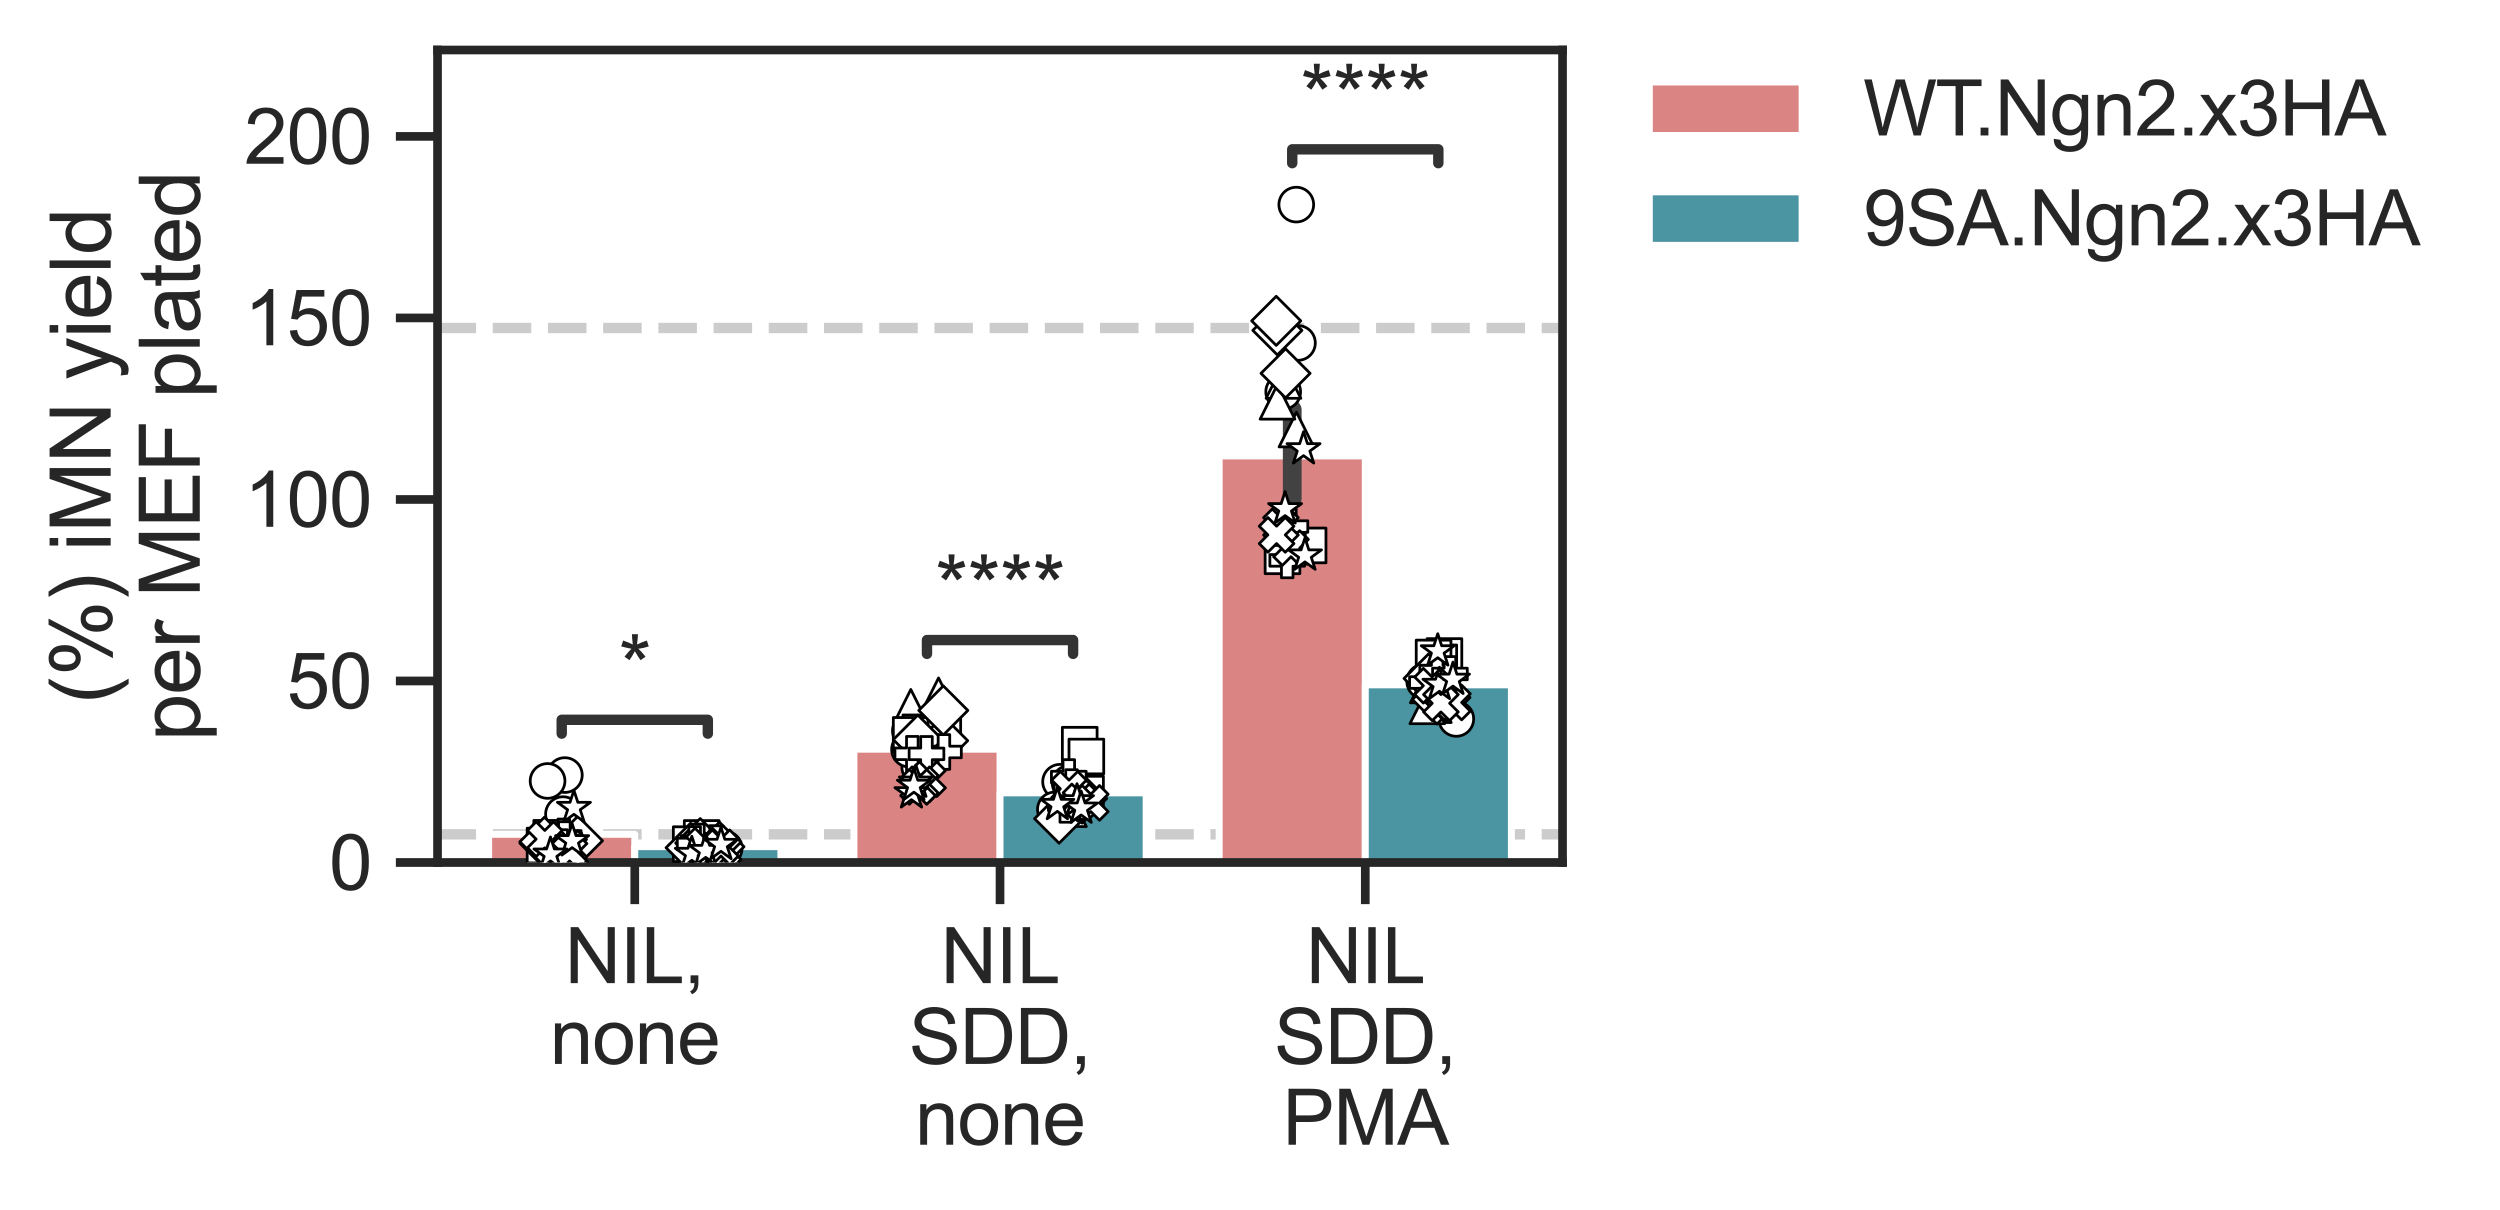 <?xml version="1.0" encoding="utf-8" standalone="no"?>
<!DOCTYPE svg PUBLIC "-//W3C//DTD SVG 1.1//EN"
  "http://www.w3.org/Graphics/SVG/1.1/DTD/svg11.dtd">
<svg xmlns:xlink="http://www.w3.org/1999/xlink" width="360.002pt" height="174.229pt" viewBox="0 0 360.002 174.229" xmlns="http://www.w3.org/2000/svg" version="1.1">
 <defs>
  <style type="text/css">*{stroke-linejoin: round; stroke-linecap: butt}</style>
 </defs>
 <g id="figure_1">
  <g id="patch_1">
   <path d="M 0 174.229 
L 360.002 174.229 
L 360.002 0 
L 0 0 
z
" style="fill: #ffffff"/>
  </g>
  <g id="axes_1">
   <g id="patch_2">
    <path d="M 63.005 124.2 
L 225.005 124.2 
L 225.005 7.2 
L 63.005 7.2 
z
" style="fill: #ffffff"/>
   </g>
   <g id="line2d_1">
    <path d="M 63.005 120.144 
L 225.005 120.144 
" clip-path="url(#p0a7ca7e5c6)" style="fill: none; stroke-dasharray: 5.55,2.4; stroke-dashoffset: 0; stroke: #cccccc; stroke-width: 1.5"/>
   </g>
   <g id="line2d_2">
    <path d="M 63.005 47.235 
L 225.005 47.235 
" clip-path="url(#p0a7ca7e5c6)" style="fill: none; stroke-dasharray: 5.55,2.4; stroke-dashoffset: 0; stroke: #cccccc; stroke-width: 1.5"/>
   </g>
   <g id="matplotlib.axis_1">
    <g id="xtick_1">
     <g id="line2d_3">
      <defs>
       <path id="m068982018e" d="M 0 0 
L 0 6 
" style="stroke: #262626; stroke-width: 1.25"/>
      </defs>
      <g>
       <use xlink:href="#m068982018e" x="91.407" y="124.2" style="fill: #262626; stroke: #262626; stroke-width: 1.25"/>
      </g>
     </g>
     <g id="text_1">
      <!-- NIL, -->
      <g style="fill: #262626" transform="translate(81.321 141.574) scale(0.11 -0.11)">
       <defs>
        <path id="ArialMT-4e" d="M 488 0 
L 488 4581 
L 1109 4581 
L 3516 984 
L 3516 4581 
L 4097 4581 
L 4097 0 
L 3475 0 
L 1069 3600 
L 1069 0 
L 488 0 
z
" transform="scale(0.016)"/>
        <path id="ArialMT-49" d="M 597 0 
L 597 4581 
L 1203 4581 
L 1203 0 
L 597 0 
z
" transform="scale(0.016)"/>
        <path id="ArialMT-4c" d="M 469 0 
L 469 4581 
L 1075 4581 
L 1075 541 
L 3331 541 
L 3331 0 
L 469 0 
z
" transform="scale(0.016)"/>
        <path id="ArialMT-2c" d="M 569 0 
L 569 641 
L 1209 641 
L 1209 0 
Q 1209 -353 1084 -570 
Q 959 -788 688 -906 
L 531 -666 
Q 709 -588 793 -436 
Q 878 -284 888 0 
L 569 0 
z
" transform="scale(0.016)"/>
       </defs>
       <use xlink:href="#ArialMT-4e"/>
       <use xlink:href="#ArialMT-49" transform="translate(72.217 0)"/>
       <use xlink:href="#ArialMT-4c" transform="translate(100 0)"/>
       <use xlink:href="#ArialMT-2c" transform="translate(155.615 0)"/>
      </g>
      <!-- none -->
      <g style="fill: #262626" transform="translate(79.173 153.208) scale(0.11 -0.11)">
       <defs>
        <path id="ArialMT-6e" d="M 422 0 
L 422 3319 
L 928 3319 
L 928 2847 
Q 1294 3394 1984 3394 
Q 2284 3394 2536 3286 
Q 2788 3178 2913 3003 
Q 3038 2828 3088 2588 
Q 3119 2431 3119 2041 
L 3119 0 
L 2556 0 
L 2556 2019 
Q 2556 2363 2490 2533 
Q 2425 2703 2258 2804 
Q 2091 2906 1866 2906 
Q 1506 2906 1245 2678 
Q 984 2450 984 1813 
L 984 0 
L 422 0 
z
" transform="scale(0.016)"/>
        <path id="ArialMT-6f" d="M 213 1659 
Q 213 2581 725 3025 
Q 1153 3394 1769 3394 
Q 2453 3394 2887 2945 
Q 3322 2497 3322 1706 
Q 3322 1066 3130 698 
Q 2938 331 2570 128 
Q 2203 -75 1769 -75 
Q 1072 -75 642 372 
Q 213 819 213 1659 
z
M 791 1659 
Q 791 1022 1069 705 
Q 1347 388 1769 388 
Q 2188 388 2466 706 
Q 2744 1025 2744 1678 
Q 2744 2294 2464 2611 
Q 2184 2928 1769 2928 
Q 1347 2928 1069 2612 
Q 791 2297 791 1659 
z
" transform="scale(0.016)"/>
        <path id="ArialMT-65" d="M 2694 1069 
L 3275 997 
Q 3138 488 2766 206 
Q 2394 -75 1816 -75 
Q 1088 -75 661 373 
Q 234 822 234 1631 
Q 234 2469 665 2931 
Q 1097 3394 1784 3394 
Q 2450 3394 2872 2941 
Q 3294 2488 3294 1666 
Q 3294 1616 3291 1516 
L 816 1516 
Q 847 969 1125 678 
Q 1403 388 1819 388 
Q 2128 388 2347 550 
Q 2566 713 2694 1069 
z
M 847 1978 
L 2700 1978 
Q 2663 2397 2488 2606 
Q 2219 2931 1791 2931 
Q 1403 2931 1139 2672 
Q 875 2413 847 1978 
z
" transform="scale(0.016)"/>
       </defs>
       <use xlink:href="#ArialMT-6e"/>
       <use xlink:href="#ArialMT-6f" transform="translate(55.615 0)"/>
       <use xlink:href="#ArialMT-6e" transform="translate(111.23 0)"/>
       <use xlink:href="#ArialMT-65" transform="translate(166.846 0)"/>
      </g>
     </g>
    </g>
    <g id="xtick_2">
     <g id="line2d_4">
      <g>
       <use xlink:href="#m068982018e" x="144.005" y="124.2" style="fill: #262626; stroke: #262626; stroke-width: 1.25"/>
      </g>
     </g>
     <g id="text_2">
      <!-- NIL -->
      <g style="fill: #262626" transform="translate(135.446 141.574) scale(0.11 -0.11)">
       <use xlink:href="#ArialMT-4e"/>
       <use xlink:href="#ArialMT-49" transform="translate(72.217 0)"/>
       <use xlink:href="#ArialMT-4c" transform="translate(100 0)"/>
      </g>
      <!-- SDD, -->
      <g style="fill: #262626" transform="translate(130.864 153.208) scale(0.11 -0.11)">
       <defs>
        <path id="ArialMT-53" d="M 288 1472 
L 859 1522 
Q 900 1178 1048 958 
Q 1197 738 1509 602 
Q 1822 466 2213 466 
Q 2559 466 2825 569 
Q 3091 672 3220 851 
Q 3350 1031 3350 1244 
Q 3350 1459 3225 1620 
Q 3100 1781 2813 1891 
Q 2628 1963 1997 2114 
Q 1366 2266 1113 2400 
Q 784 2572 623 2826 
Q 463 3081 463 3397 
Q 463 3744 659 4045 
Q 856 4347 1234 4503 
Q 1613 4659 2075 4659 
Q 2584 4659 2973 4495 
Q 3363 4331 3572 4012 
Q 3781 3694 3797 3291 
L 3216 3247 
Q 3169 3681 2898 3903 
Q 2628 4125 2100 4125 
Q 1550 4125 1298 3923 
Q 1047 3722 1047 3438 
Q 1047 3191 1225 3031 
Q 1400 2872 2139 2705 
Q 2878 2538 3153 2413 
Q 3553 2228 3743 1945 
Q 3934 1663 3934 1294 
Q 3934 928 3725 604 
Q 3516 281 3123 101 
Q 2731 -78 2241 -78 
Q 1619 -78 1198 103 
Q 778 284 539 648 
Q 300 1013 288 1472 
z
" transform="scale(0.016)"/>
        <path id="ArialMT-44" d="M 494 0 
L 494 4581 
L 2072 4581 
Q 2606 4581 2888 4516 
Q 3281 4425 3559 4188 
Q 3922 3881 4101 3404 
Q 4281 2928 4281 2316 
Q 4281 1794 4159 1391 
Q 4038 988 3847 723 
Q 3656 459 3429 307 
Q 3203 156 2883 78 
Q 2563 0 2147 0 
L 494 0 
z
M 1100 541 
L 2078 541 
Q 2531 541 2789 625 
Q 3047 709 3200 863 
Q 3416 1078 3536 1442 
Q 3656 1806 3656 2325 
Q 3656 3044 3420 3430 
Q 3184 3816 2847 3947 
Q 2603 4041 2063 4041 
L 1100 4041 
L 1100 541 
z
" transform="scale(0.016)"/>
       </defs>
       <use xlink:href="#ArialMT-53"/>
       <use xlink:href="#ArialMT-44" transform="translate(66.699 0)"/>
       <use xlink:href="#ArialMT-44" transform="translate(138.916 0)"/>
       <use xlink:href="#ArialMT-2c" transform="translate(211.133 0)"/>
      </g>
      <!-- none -->
      <g style="fill: #262626" transform="translate(131.771 164.843) scale(0.11 -0.11)">
       <use xlink:href="#ArialMT-6e"/>
       <use xlink:href="#ArialMT-6f" transform="translate(55.615 0)"/>
       <use xlink:href="#ArialMT-6e" transform="translate(111.23 0)"/>
       <use xlink:href="#ArialMT-65" transform="translate(166.846 0)"/>
      </g>
     </g>
    </g>
    <g id="xtick_3">
     <g id="line2d_5">
      <g>
       <use xlink:href="#m068982018e" x="196.602" y="124.2" style="fill: #262626; stroke: #262626; stroke-width: 1.25"/>
      </g>
     </g>
     <g id="text_3">
      <!-- NIL -->
      <g style="fill: #262626" transform="translate(188.043 141.574) scale(0.11 -0.11)">
       <use xlink:href="#ArialMT-4e"/>
       <use xlink:href="#ArialMT-49" transform="translate(72.217 0)"/>
       <use xlink:href="#ArialMT-4c" transform="translate(100 0)"/>
      </g>
      <!-- SDD, -->
      <g style="fill: #262626" transform="translate(183.461 153.208) scale(0.11 -0.11)">
       <use xlink:href="#ArialMT-53"/>
       <use xlink:href="#ArialMT-44" transform="translate(66.699 0)"/>
       <use xlink:href="#ArialMT-44" transform="translate(138.916 0)"/>
       <use xlink:href="#ArialMT-2c" transform="translate(211.133 0)"/>
      </g>
      <!-- PMA -->
      <g style="fill: #262626" transform="translate(184.683 164.843) scale(0.11 -0.11)">
       <defs>
        <path id="ArialMT-50" d="M 494 0 
L 494 4581 
L 2222 4581 
Q 2678 4581 2919 4538 
Q 3256 4481 3484 4323 
Q 3713 4166 3852 3881 
Q 3991 3597 3991 3256 
Q 3991 2672 3619 2267 
Q 3247 1863 2275 1863 
L 1100 1863 
L 1100 0 
L 494 0 
z
M 1100 2403 
L 2284 2403 
Q 2872 2403 3119 2622 
Q 3366 2841 3366 3238 
Q 3366 3525 3220 3729 
Q 3075 3934 2838 4000 
Q 2684 4041 2272 4041 
L 1100 4041 
L 1100 2403 
z
" transform="scale(0.016)"/>
        <path id="ArialMT-4d" d="M 475 0 
L 475 4581 
L 1388 4581 
L 2472 1338 
Q 2622 884 2691 659 
Q 2769 909 2934 1394 
L 4031 4581 
L 4847 4581 
L 4847 0 
L 4263 0 
L 4263 3834 
L 2931 0 
L 2384 0 
L 1059 3900 
L 1059 0 
L 475 0 
z
" transform="scale(0.016)"/>
        <path id="ArialMT-41" d="M -9 0 
L 1750 4581 
L 2403 4581 
L 4278 0 
L 3588 0 
L 3053 1388 
L 1138 1388 
L 634 0 
L -9 0 
z
M 1313 1881 
L 2866 1881 
L 2388 3150 
Q 2169 3728 2063 4100 
Q 1975 3659 1816 3225 
L 1313 1881 
z
" transform="scale(0.016)"/>
       </defs>
       <use xlink:href="#ArialMT-50"/>
       <use xlink:href="#ArialMT-4d" transform="translate(66.699 0)"/>
       <use xlink:href="#ArialMT-41" transform="translate(150 0)"/>
      </g>
     </g>
    </g>
   </g>
   <g id="matplotlib.axis_2">
    <g id="ytick_1">
     <g id="line2d_6">
      <defs>
       <path id="m64a872b2ef" d="M 0 0 
L -6 0 
" style="stroke: #262626; stroke-width: 1.25"/>
      </defs>
      <g>
       <use xlink:href="#m64a872b2ef" x="63.005" y="124.2" style="fill: #262626; stroke: #262626; stroke-width: 1.25"/>
      </g>
     </g>
     <g id="text_4">
      <!-- 0 -->
      <g style="fill: #262626" transform="translate(47.388 128.137) scale(0.11 -0.11)">
       <defs>
        <path id="ArialMT-30" d="M 266 2259 
Q 266 3072 433 3567 
Q 600 4063 929 4331 
Q 1259 4600 1759 4600 
Q 2128 4600 2406 4451 
Q 2684 4303 2865 4023 
Q 3047 3744 3150 3342 
Q 3253 2941 3253 2259 
Q 3253 1453 3087 958 
Q 2922 463 2592 192 
Q 2263 -78 1759 -78 
Q 1097 -78 719 397 
Q 266 969 266 2259 
z
M 844 2259 
Q 844 1131 1108 757 
Q 1372 384 1759 384 
Q 2147 384 2411 759 
Q 2675 1134 2675 2259 
Q 2675 3391 2411 3762 
Q 2147 4134 1753 4134 
Q 1366 4134 1134 3806 
Q 844 3388 844 2259 
z
" transform="scale(0.016)"/>
       </defs>
       <use xlink:href="#ArialMT-30"/>
      </g>
     </g>
    </g>
    <g id="ytick_2">
     <g id="line2d_7">
      <g>
       <use xlink:href="#m64a872b2ef" x="63.005" y="98.06" style="fill: #262626; stroke: #262626; stroke-width: 1.25"/>
      </g>
     </g>
     <g id="text_5">
      <!-- 50 -->
      <g style="fill: #262626" transform="translate(41.271 101.997) scale(0.11 -0.11)">
       <defs>
        <path id="ArialMT-35" d="M 266 1200 
L 856 1250 
Q 922 819 1161 601 
Q 1400 384 1738 384 
Q 2144 384 2425 690 
Q 2706 997 2706 1503 
Q 2706 1984 2436 2262 
Q 2166 2541 1728 2541 
Q 1456 2541 1237 2417 
Q 1019 2294 894 2097 
L 366 2166 
L 809 4519 
L 3088 4519 
L 3088 3981 
L 1259 3981 
L 1013 2750 
Q 1425 3038 1878 3038 
Q 2478 3038 2890 2622 
Q 3303 2206 3303 1553 
Q 3303 931 2941 478 
Q 2500 -78 1738 -78 
Q 1113 -78 717 272 
Q 322 622 266 1200 
z
" transform="scale(0.016)"/>
       </defs>
       <use xlink:href="#ArialMT-35"/>
       <use xlink:href="#ArialMT-30" transform="translate(55.615 0)"/>
      </g>
     </g>
    </g>
    <g id="ytick_3">
     <g id="line2d_8">
      <g>
       <use xlink:href="#m64a872b2ef" x="63.005" y="71.92" style="fill: #262626; stroke: #262626; stroke-width: 1.25"/>
      </g>
     </g>
     <g id="text_6">
      <!-- 100 -->
      <g style="fill: #262626" transform="translate(35.154 75.857) scale(0.11 -0.11)">
       <defs>
        <path id="ArialMT-31" d="M 2384 0 
L 1822 0 
L 1822 3584 
Q 1619 3391 1289 3197 
Q 959 3003 697 2906 
L 697 3450 
Q 1169 3672 1522 3987 
Q 1875 4303 2022 4600 
L 2384 4600 
L 2384 0 
z
" transform="scale(0.016)"/>
       </defs>
       <use xlink:href="#ArialMT-31"/>
       <use xlink:href="#ArialMT-30" transform="translate(55.615 0)"/>
       <use xlink:href="#ArialMT-30" transform="translate(111.23 0)"/>
      </g>
     </g>
    </g>
    <g id="ytick_4">
     <g id="line2d_9">
      <g>
       <use xlink:href="#m64a872b2ef" x="63.005" y="45.78" style="fill: #262626; stroke: #262626; stroke-width: 1.25"/>
      </g>
     </g>
     <g id="text_7">
      <!-- 150 -->
      <g style="fill: #262626" transform="translate(35.154 49.717) scale(0.11 -0.11)">
       <use xlink:href="#ArialMT-31"/>
       <use xlink:href="#ArialMT-35" transform="translate(55.615 0)"/>
       <use xlink:href="#ArialMT-30" transform="translate(111.23 0)"/>
      </g>
     </g>
    </g>
    <g id="ytick_5">
     <g id="line2d_10">
      <g>
       <use xlink:href="#m64a872b2ef" x="63.005" y="19.64" style="fill: #262626; stroke: #262626; stroke-width: 1.25"/>
      </g>
     </g>
     <g id="text_8">
      <!-- 200 -->
      <g style="fill: #262626" transform="translate(35.154 23.577) scale(0.11 -0.11)">
       <defs>
        <path id="ArialMT-32" d="M 3222 541 
L 3222 0 
L 194 0 
Q 188 203 259 391 
Q 375 700 629 1000 
Q 884 1300 1366 1694 
Q 2113 2306 2375 2664 
Q 2638 3022 2638 3341 
Q 2638 3675 2398 3904 
Q 2159 4134 1775 4134 
Q 1369 4134 1125 3890 
Q 881 3647 878 3216 
L 300 3275 
Q 359 3922 746 4261 
Q 1134 4600 1788 4600 
Q 2447 4600 2831 4234 
Q 3216 3869 3216 3328 
Q 3216 3053 3103 2787 
Q 2991 2522 2730 2228 
Q 2469 1934 1863 1422 
Q 1356 997 1212 845 
Q 1069 694 975 541 
L 3222 541 
z
" transform="scale(0.016)"/>
       </defs>
       <use xlink:href="#ArialMT-32"/>
       <use xlink:href="#ArialMT-30" transform="translate(55.615 0)"/>
       <use xlink:href="#ArialMT-30" transform="translate(111.23 0)"/>
      </g>
     </g>
    </g>
    <g id="text_9">
     <!-- (%) iMN yield -->
     <g style="fill: #262626" transform="translate(15.936 101.368) rotate(-90) scale(0.12 -0.12)">
      <defs>
       <path id="ArialMT-28" d="M 1497 -1347 
Q 1031 -759 709 28 
Q 388 816 388 1659 
Q 388 2403 628 3084 
Q 909 3875 1497 4659 
L 1900 4659 
Q 1522 4009 1400 3731 
Q 1209 3300 1100 2831 
Q 966 2247 966 1656 
Q 966 153 1900 -1347 
L 1497 -1347 
z
" transform="scale(0.016)"/>
       <path id="ArialMT-25" d="M 372 3481 
Q 372 3972 619 4315 
Q 866 4659 1334 4659 
Q 1766 4659 2048 4351 
Q 2331 4044 2331 3447 
Q 2331 2866 2045 2552 
Q 1759 2238 1341 2238 
Q 925 2238 648 2547 
Q 372 2856 372 3481 
z
M 1350 4272 
Q 1141 4272 1002 4090 
Q 863 3909 863 3425 
Q 863 2984 1003 2804 
Q 1144 2625 1350 2625 
Q 1563 2625 1702 2806 
Q 1841 2988 1841 3469 
Q 1841 3913 1700 4092 
Q 1559 4272 1350 4272 
z
M 1353 -169 
L 3859 4659 
L 4316 4659 
L 1819 -169 
L 1353 -169 
z
M 3334 1075 
Q 3334 1569 3581 1911 
Q 3828 2253 4300 2253 
Q 4731 2253 5014 1945 
Q 5297 1638 5297 1041 
Q 5297 459 5011 145 
Q 4725 -169 4303 -169 
Q 3888 -169 3611 142 
Q 3334 453 3334 1075 
z
M 4316 1866 
Q 4103 1866 3964 1684 
Q 3825 1503 3825 1019 
Q 3825 581 3965 400 
Q 4106 219 4313 219 
Q 4528 219 4667 400 
Q 4806 581 4806 1063 
Q 4806 1506 4665 1686 
Q 4525 1866 4316 1866 
z
" transform="scale(0.016)"/>
       <path id="ArialMT-29" d="M 791 -1347 
L 388 -1347 
Q 1322 153 1322 1656 
Q 1322 2244 1188 2822 
Q 1081 3291 891 3722 
Q 769 4003 388 4659 
L 791 4659 
Q 1378 3875 1659 3084 
Q 1900 2403 1900 1659 
Q 1900 816 1576 28 
Q 1253 -759 791 -1347 
z
" transform="scale(0.016)"/>
       <path id="ArialMT-20" transform="scale(0.016)"/>
       <path id="ArialMT-69" d="M 425 3934 
L 425 4581 
L 988 4581 
L 988 3934 
L 425 3934 
z
M 425 0 
L 425 3319 
L 988 3319 
L 988 0 
L 425 0 
z
" transform="scale(0.016)"/>
       <path id="ArialMT-79" d="M 397 -1278 
L 334 -750 
Q 519 -800 656 -800 
Q 844 -800 956 -737 
Q 1069 -675 1141 -563 
Q 1194 -478 1313 -144 
Q 1328 -97 1363 -6 
L 103 3319 
L 709 3319 
L 1400 1397 
Q 1534 1031 1641 628 
Q 1738 1016 1872 1384 
L 2581 3319 
L 3144 3319 
L 1881 -56 
Q 1678 -603 1566 -809 
Q 1416 -1088 1222 -1217 
Q 1028 -1347 759 -1347 
Q 597 -1347 397 -1278 
z
" transform="scale(0.016)"/>
       <path id="ArialMT-6c" d="M 409 0 
L 409 4581 
L 972 4581 
L 972 0 
L 409 0 
z
" transform="scale(0.016)"/>
       <path id="ArialMT-64" d="M 2575 0 
L 2575 419 
Q 2259 -75 1647 -75 
Q 1250 -75 917 144 
Q 584 363 401 755 
Q 219 1147 219 1656 
Q 219 2153 384 2558 
Q 550 2963 881 3178 
Q 1213 3394 1622 3394 
Q 1922 3394 2156 3267 
Q 2391 3141 2538 2938 
L 2538 4581 
L 3097 4581 
L 3097 0 
L 2575 0 
z
M 797 1656 
Q 797 1019 1065 703 
Q 1334 388 1700 388 
Q 2069 388 2326 689 
Q 2584 991 2584 1609 
Q 2584 2291 2321 2609 
Q 2059 2928 1675 2928 
Q 1300 2928 1048 2622 
Q 797 2316 797 1656 
z
" transform="scale(0.016)"/>
      </defs>
      <use xlink:href="#ArialMT-28"/>
      <use xlink:href="#ArialMT-25" transform="translate(33.301 0)"/>
      <use xlink:href="#ArialMT-29" transform="translate(122.217 0)"/>
      <use xlink:href="#ArialMT-20" transform="translate(155.518 0)"/>
      <use xlink:href="#ArialMT-69" transform="translate(183.301 0)"/>
      <use xlink:href="#ArialMT-4d" transform="translate(205.518 0)"/>
      <use xlink:href="#ArialMT-4e" transform="translate(288.818 0)"/>
      <use xlink:href="#ArialMT-20" transform="translate(361.035 0)"/>
      <use xlink:href="#ArialMT-79" transform="translate(388.818 0)"/>
      <use xlink:href="#ArialMT-69" transform="translate(438.818 0)"/>
      <use xlink:href="#ArialMT-65" transform="translate(461.035 0)"/>
      <use xlink:href="#ArialMT-6c" transform="translate(516.65 0)"/>
      <use xlink:href="#ArialMT-64" transform="translate(538.867 0)"/>
     </g>
     <!-- per MEF plated -->
     <g style="fill: #262626" transform="translate(28.768 106.716) rotate(-90) scale(0.12 -0.12)">
      <defs>
       <path id="ArialMT-70" d="M 422 -1272 
L 422 3319 
L 934 3319 
L 934 2888 
Q 1116 3141 1344 3267 
Q 1572 3394 1897 3394 
Q 2322 3394 2647 3175 
Q 2972 2956 3137 2557 
Q 3303 2159 3303 1684 
Q 3303 1175 3120 767 
Q 2938 359 2589 142 
Q 2241 -75 1856 -75 
Q 1575 -75 1351 44 
Q 1128 163 984 344 
L 984 -1272 
L 422 -1272 
z
M 931 1641 
Q 931 1000 1190 694 
Q 1450 388 1819 388 
Q 2194 388 2461 705 
Q 2728 1022 2728 1688 
Q 2728 2322 2467 2637 
Q 2206 2953 1844 2953 
Q 1484 2953 1207 2617 
Q 931 2281 931 1641 
z
" transform="scale(0.016)"/>
       <path id="ArialMT-72" d="M 416 0 
L 416 3319 
L 922 3319 
L 922 2816 
Q 1116 3169 1280 3281 
Q 1444 3394 1641 3394 
Q 1925 3394 2219 3213 
L 2025 2691 
Q 1819 2813 1613 2813 
Q 1428 2813 1281 2702 
Q 1134 2591 1072 2394 
Q 978 2094 978 1738 
L 978 0 
L 416 0 
z
" transform="scale(0.016)"/>
       <path id="ArialMT-45" d="M 506 0 
L 506 4581 
L 3819 4581 
L 3819 4041 
L 1113 4041 
L 1113 2638 
L 3647 2638 
L 3647 2100 
L 1113 2100 
L 1113 541 
L 3925 541 
L 3925 0 
L 506 0 
z
" transform="scale(0.016)"/>
       <path id="ArialMT-46" d="M 525 0 
L 525 4581 
L 3616 4581 
L 3616 4041 
L 1131 4041 
L 1131 2622 
L 3281 2622 
L 3281 2081 
L 1131 2081 
L 1131 0 
L 525 0 
z
" transform="scale(0.016)"/>
       <path id="ArialMT-61" d="M 2588 409 
Q 2275 144 1986 34 
Q 1697 -75 1366 -75 
Q 819 -75 525 192 
Q 231 459 231 875 
Q 231 1119 342 1320 
Q 453 1522 633 1644 
Q 813 1766 1038 1828 
Q 1203 1872 1538 1913 
Q 2219 1994 2541 2106 
Q 2544 2222 2544 2253 
Q 2544 2597 2384 2738 
Q 2169 2928 1744 2928 
Q 1347 2928 1158 2789 
Q 969 2650 878 2297 
L 328 2372 
Q 403 2725 575 2942 
Q 747 3159 1072 3276 
Q 1397 3394 1825 3394 
Q 2250 3394 2515 3294 
Q 2781 3194 2906 3042 
Q 3031 2891 3081 2659 
Q 3109 2516 3109 2141 
L 3109 1391 
Q 3109 606 3145 398 
Q 3181 191 3288 0 
L 2700 0 
Q 2613 175 2588 409 
z
M 2541 1666 
Q 2234 1541 1622 1453 
Q 1275 1403 1131 1340 
Q 988 1278 909 1158 
Q 831 1038 831 891 
Q 831 666 1001 516 
Q 1172 366 1500 366 
Q 1825 366 2078 508 
Q 2331 650 2450 897 
Q 2541 1088 2541 1459 
L 2541 1666 
z
" transform="scale(0.016)"/>
       <path id="ArialMT-74" d="M 1650 503 
L 1731 6 
Q 1494 -44 1306 -44 
Q 1000 -44 831 53 
Q 663 150 594 308 
Q 525 466 525 972 
L 525 2881 
L 113 2881 
L 113 3319 
L 525 3319 
L 525 4141 
L 1084 4478 
L 1084 3319 
L 1650 3319 
L 1650 2881 
L 1084 2881 
L 1084 941 
Q 1084 700 1114 631 
Q 1144 563 1211 522 
Q 1278 481 1403 481 
Q 1497 481 1650 503 
z
" transform="scale(0.016)"/>
      </defs>
      <use xlink:href="#ArialMT-70"/>
      <use xlink:href="#ArialMT-65" transform="translate(55.615 0)"/>
      <use xlink:href="#ArialMT-72" transform="translate(111.23 0)"/>
      <use xlink:href="#ArialMT-20" transform="translate(144.531 0)"/>
      <use xlink:href="#ArialMT-4d" transform="translate(172.314 0)"/>
      <use xlink:href="#ArialMT-45" transform="translate(255.615 0)"/>
      <use xlink:href="#ArialMT-46" transform="translate(322.314 0)"/>
      <use xlink:href="#ArialMT-20" transform="translate(383.398 0)"/>
      <use xlink:href="#ArialMT-70" transform="translate(411.182 0)"/>
      <use xlink:href="#ArialMT-6c" transform="translate(466.797 0)"/>
      <use xlink:href="#ArialMT-61" transform="translate(489.014 0)"/>
      <use xlink:href="#ArialMT-74" transform="translate(544.629 0)"/>
      <use xlink:href="#ArialMT-65" transform="translate(572.412 0)"/>
      <use xlink:href="#ArialMT-64" transform="translate(628.027 0)"/>
     </g>
    </g>
   </g>
   <g id="patch_3">
    <path d="M 70.368 124.2 
L 91.407 124.2 
L 91.407 120.144 
L 70.368 120.144 
z
" clip-path="url(#p0a7ca7e5c6)" style="fill: #db8484; stroke: #ffffff; stroke-linejoin: miter"/>
   </g>
   <g id="patch_4">
    <path d="M 122.966 124.2 
L 144.005 124.2 
L 144.005 107.884 
L 122.966 107.884 
z
" clip-path="url(#p0a7ca7e5c6)" style="fill: #db8484; stroke: #ffffff; stroke-linejoin: miter"/>
   </g>
   <g id="patch_5">
    <path d="M 175.563 124.2 
L 196.602 124.2 
L 196.602 65.649 
L 175.563 65.649 
z
" clip-path="url(#p0a7ca7e5c6)" style="fill: #db8484; stroke: #ffffff; stroke-linejoin: miter"/>
   </g>
   <g id="patch_6">
    <path d="M 91.407 124.2 
L 112.446 124.2 
L 112.446 121.921 
L 91.407 121.921 
z
" clip-path="url(#p0a7ca7e5c6)" style="fill: #4b94a2; stroke: #ffffff; stroke-linejoin: miter"/>
   </g>
   <g id="patch_7">
    <path d="M 144.005 124.2 
L 165.044 124.2 
L 165.044 114.169 
L 144.005 114.169 
z
" clip-path="url(#p0a7ca7e5c6)" style="fill: #4b94a2; stroke: #ffffff; stroke-linejoin: miter"/>
   </g>
   <g id="patch_8">
    <path d="M 196.602 124.2 
L 217.641 124.2 
L 217.641 98.623 
L 196.602 98.623 
z
" clip-path="url(#p0a7ca7e5c6)" style="fill: #4b94a2; stroke: #ffffff; stroke-linejoin: miter"/>
   </g>
   <g id="line2d_11">
    <path d="M 80.888 121.364 
L 80.888 118.704 
" clip-path="url(#p0a7ca7e5c6)" style="fill: none; stroke: #424242; stroke-width: 2.7; stroke-linecap: round"/>
   </g>
   <g id="line2d_12">
    <path d="M 133.485 109.522 
L 133.485 106.13 
" clip-path="url(#p0a7ca7e5c6)" style="fill: none; stroke: #424242; stroke-width: 2.7; stroke-linecap: round"/>
   </g>
   <g id="line2d_13">
    <path d="M 186.083 71.777 
L 186.083 58.99 
" clip-path="url(#p0a7ca7e5c6)" style="fill: none; stroke: #424242; stroke-width: 2.7; stroke-linecap: round"/>
   </g>
   <g id="line2d_14">
    <path d="M 101.927 122.145 
L 101.927 121.687 
" clip-path="url(#p0a7ca7e5c6)" style="fill: none; stroke: #424242; stroke-width: 2.7; stroke-linecap: round"/>
   </g>
   <g id="line2d_15">
    <path d="M 154.524 115.151 
L 154.524 112.969 
" clip-path="url(#p0a7ca7e5c6)" style="fill: none; stroke: #424242; stroke-width: 2.7; stroke-linecap: round"/>
   </g>
   <g id="line2d_16">
    <path d="M 207.121 99.691 
L 207.121 97.494 
" clip-path="url(#p0a7ca7e5c6)" style="fill: none; stroke: #424242; stroke-width: 2.7; stroke-linecap: round"/>
   </g>
   <g id="line2d_17">
    <path d="M 133.485 94.157 
L 133.485 92.167 
L 154.524 92.167 
L 154.524 94.157 
" clip-path="url(#p0a7ca7e5c6)" style="fill: none; stroke: #333333; stroke-width: 1.5; stroke-linecap: round"/>
   </g>
   <g id="line2d_18">
    <path d="M 80.888 105.643 
L 80.888 103.653 
L 101.927 103.653 
L 101.927 105.643 
" clip-path="url(#p0a7ca7e5c6)" style="fill: none; stroke: #333333; stroke-width: 1.5; stroke-linecap: round"/>
   </g>
   <g id="line2d_19">
    <path d="M 186.083 23.495 
L 186.083 21.506 
L 207.121 21.506 
L 207.121 23.495 
" clip-path="url(#p0a7ca7e5c6)" style="fill: none; stroke: #333333; stroke-width: 1.5; stroke-linecap: round"/>
   </g>
   <g id="patch_9">
    <path d="M 63.005 124.2 
L 63.005 7.2 
" style="fill: none; stroke: #262626; stroke-width: 1.25; stroke-linejoin: miter; stroke-linecap: square"/>
   </g>
   <g id="patch_10">
    <path d="M 225.005 124.2 
L 225.005 7.2 
" style="fill: none; stroke: #262626; stroke-width: 1.25; stroke-linejoin: miter; stroke-linecap: square"/>
   </g>
   <g id="patch_11">
    <path d="M 63.005 124.2 
L 225.005 124.2 
" style="fill: none; stroke: #262626; stroke-width: 1.25; stroke-linejoin: miter; stroke-linecap: square"/>
   </g>
   <g id="patch_12">
    <path d="M 63.005 7.2 
L 225.005 7.2 
" style="fill: none; stroke: #262626; stroke-width: 1.25; stroke-linejoin: miter; stroke-linecap: square"/>
   </g>
   <g id="PathCollection_1">
    <defs>
     <path id="C0_0_3a0ffea31f" d="M 0 2.5 
C 0.663 2.5 1.299 2.237 1.768 1.768 
C 2.237 1.299 2.5 0.663 2.5 -0 
C 2.5 -0.663 2.237 -1.299 1.768 -1.768 
C 1.299 -2.237 0.663 -2.5 0 -2.5 
C -0.663 -2.5 -1.299 -2.237 -1.768 -1.768 
C -2.237 -1.299 -2.5 -0.663 -2.5 0 
C -2.5 0.663 -2.237 1.299 -1.768 1.768 
C -1.299 2.237 -0.663 2.5 0 2.5 
z
"/>
    </defs>
    <g clip-path="url(#p0a7ca7e5c6)">
     <use xlink:href="#C0_0_3a0ffea31f" x="81.071" y="117.236" style="fill: #ffffff; stroke: #000000; stroke-width: 0.4"/>
    </g>
    <g clip-path="url(#p0a7ca7e5c6)">
     <use xlink:href="#C0_0_3a0ffea31f" x="81.339" y="111.611" style="fill: #ffffff; stroke: #000000; stroke-width: 0.4"/>
    </g>
    <g clip-path="url(#p0a7ca7e5c6)">
     <use xlink:href="#C0_0_3a0ffea31f" x="78.851" y="112.458" style="fill: #ffffff; stroke: #000000; stroke-width: 0.4"/>
    </g>
   </g>
   <g id="PathCollection_2">
    <defs>
     <path id="C1_0_1466649347" d="M 0 2.5 
C 0.663 2.5 1.299 2.237 1.768 1.768 
C 2.237 1.299 2.5 0.663 2.5 -0 
C 2.5 -0.663 2.237 -1.299 1.768 -1.768 
C 1.299 -2.237 0.663 -2.5 0 -2.5 
C -0.663 -2.5 -1.299 -2.237 -1.768 -1.768 
C -2.237 -1.299 -2.5 -0.663 -2.5 0 
C -2.5 0.663 -2.237 1.299 -1.768 1.768 
C -1.299 2.237 -0.663 2.5 0 2.5 
z
"/>
    </defs>
    <g clip-path="url(#p0a7ca7e5c6)">
     <use xlink:href="#C1_0_1466649347" x="99.912" y="122.198" style="fill: #ffffff; stroke: #000000; stroke-width: 0.4"/>
    </g>
    <g clip-path="url(#p0a7ca7e5c6)">
     <use xlink:href="#C1_0_1466649347" x="104.348" y="122.177" style="fill: #ffffff; stroke: #000000; stroke-width: 0.4"/>
    </g>
    <g clip-path="url(#p0a7ca7e5c6)">
     <use xlink:href="#C1_0_1466649347" x="103.497" y="121.738" style="fill: #ffffff; stroke: #000000; stroke-width: 0.4"/>
    </g>
   </g>
   <g id="PathCollection_3">
    <defs>
     <path id="C2_0_a9c492c6f5" d="M 0 2.5 
C 0.663 2.5 1.299 2.237 1.768 1.768 
C 2.237 1.299 2.5 0.663 2.5 -0 
C 2.5 -0.663 2.237 -1.299 1.768 -1.768 
C 1.299 -2.237 0.663 -2.5 0 -2.5 
C -0.663 -2.5 -1.299 -2.237 -1.768 -1.768 
C -2.237 -1.299 -2.5 -0.663 -2.5 0 
C -2.5 0.663 -2.237 1.299 -1.768 1.768 
C -1.299 2.237 -0.663 2.5 0 2.5 
z
"/>
    </defs>
    <g clip-path="url(#p0a7ca7e5c6)">
     <use xlink:href="#C2_0_a9c492c6f5" x="131.022" y="105.238" style="fill: #ffffff; stroke: #000000; stroke-width: 0.4"/>
    </g>
    <g clip-path="url(#p0a7ca7e5c6)">
     <use xlink:href="#C2_0_a9c492c6f5" x="132.379" y="110.477" style="fill: #ffffff; stroke: #000000; stroke-width: 0.4"/>
    </g>
    <g clip-path="url(#p0a7ca7e5c6)">
     <use xlink:href="#C2_0_a9c492c6f5" x="130.9" y="107.936" style="fill: #ffffff; stroke: #000000; stroke-width: 0.4"/>
    </g>
   </g>
   <g id="PathCollection_4">
    <defs>
     <path id="C3_0_88f3a81de0" d="M 0 2.5 
C 0.663 2.5 1.299 2.237 1.768 1.768 
C 2.237 1.299 2.5 0.663 2.5 -0 
C 2.5 -0.663 2.237 -1.299 1.768 -1.768 
C 1.299 -2.237 0.663 -2.5 0 -2.5 
C -0.663 -2.5 -1.299 -2.237 -1.768 -1.768 
C -2.237 -1.299 -2.5 -0.663 -2.5 0 
C -2.5 0.663 -2.237 1.299 -1.768 1.768 
C -1.299 2.237 -0.663 2.5 0 2.5 
z
"/>
    </defs>
    <g clip-path="url(#p0a7ca7e5c6)">
     <use xlink:href="#C3_0_88f3a81de0" x="152.653" y="112.573" style="fill: #ffffff; stroke: #000000; stroke-width: 0.4"/>
    </g>
    <g clip-path="url(#p0a7ca7e5c6)">
     <use xlink:href="#C3_0_88f3a81de0" x="154.02" y="112.73" style="fill: #ffffff; stroke: #000000; stroke-width: 0.4"/>
    </g>
    <g clip-path="url(#p0a7ca7e5c6)">
     <use xlink:href="#C3_0_88f3a81de0" x="151.905" y="116.562" style="fill: #ffffff; stroke: #000000; stroke-width: 0.4"/>
    </g>
   </g>
   <g id="PathCollection_5">
    <defs>
     <path id="C4_0_d8bed0b079" d="M 0 2.5 
C 0.663 2.5 1.299 2.237 1.768 1.768 
C 2.237 1.299 2.5 0.663 2.5 -0 
C 2.5 -0.663 2.237 -1.299 1.768 -1.768 
C 1.299 -2.237 0.663 -2.5 0 -2.5 
C -0.663 -2.5 -1.299 -2.237 -1.768 -1.768 
C -2.237 -1.299 -2.5 -0.663 -2.5 0 
C -2.5 0.663 -2.237 1.299 -1.768 1.768 
C -1.299 2.237 -0.663 2.5 0 2.5 
z
"/>
    </defs>
    <g clip-path="url(#p0a7ca7e5c6)">
     <use xlink:href="#C4_0_d8bed0b079" x="186.666" y="29.464" style="fill: #ffffff; stroke: #000000; stroke-width: 0.4"/>
    </g>
    <g clip-path="url(#p0a7ca7e5c6)">
     <use xlink:href="#C4_0_d8bed0b079" x="184.781" y="56.419" style="fill: #ffffff; stroke: #000000; stroke-width: 0.4"/>
    </g>
    <g clip-path="url(#p0a7ca7e5c6)">
     <use xlink:href="#C4_0_d8bed0b079" x="186.903" y="49.388" style="fill: #ffffff; stroke: #000000; stroke-width: 0.4"/>
    </g>
   </g>
   <g id="PathCollection_6">
    <defs>
     <path id="C5_0_18e6f464ed" d="M 0 2.5 
C 0.663 2.5 1.299 2.237 1.768 1.768 
C 2.237 1.299 2.5 0.663 2.5 -0 
C 2.5 -0.663 2.237 -1.299 1.768 -1.768 
C 1.299 -2.237 0.663 -2.5 0 -2.5 
C -0.663 -2.5 -1.299 -2.237 -1.768 -1.768 
C -2.237 -1.299 -2.5 -0.663 -2.5 0 
C -2.5 0.663 -2.237 1.299 -1.768 1.768 
C -1.299 2.237 -0.663 2.5 0 2.5 
z
"/>
    </defs>
    <g clip-path="url(#p0a7ca7e5c6)">
     <use xlink:href="#C5_0_18e6f464ed" x="205.09" y="98.133" style="fill: #ffffff; stroke: #000000; stroke-width: 0.4"/>
    </g>
    <g clip-path="url(#p0a7ca7e5c6)">
     <use xlink:href="#C5_0_18e6f464ed" x="209.706" y="103.523" style="fill: #ffffff; stroke: #000000; stroke-width: 0.4"/>
    </g>
    <g clip-path="url(#p0a7ca7e5c6)">
     <use xlink:href="#C5_0_18e6f464ed" x="207.039" y="100.711" style="fill: #ffffff; stroke: #000000; stroke-width: 0.4"/>
    </g>
   </g>
   <g id="PathCollection_7">
    <path d="M 81.2 118.046 
L 78.7 123.046 
L 83.7 123.046 
z
" clip-path="url(#p0a7ca7e5c6)" style="fill: #ffffff; stroke: #000000; stroke-width: 0.4"/>
    <path d="M 80.129 120.038 
L 77.629 125.038 
L 82.629 125.038 
z
" clip-path="url(#p0a7ca7e5c6)" style="fill: #ffffff; stroke: #000000; stroke-width: 0.4"/>
    <path d="M 82.27 119.525 
L 79.77 124.525 
L 84.77 124.525 
z
" clip-path="url(#p0a7ca7e5c6)" style="fill: #ffffff; stroke: #000000; stroke-width: 0.4"/>
   </g>
   <g id="PathCollection_8">
    <path d="M 102.212 120.288 
L 99.712 125.288 
L 104.712 125.288 
z
" clip-path="url(#p0a7ca7e5c6)" style="fill: #ffffff; stroke: #000000; stroke-width: 0.4"/>
    <path d="M 99.811 119.865 
L 97.311 124.865 
L 102.311 124.865 
z
" clip-path="url(#p0a7ca7e5c6)" style="fill: #ffffff; stroke: #000000; stroke-width: 0.4"/>
    <path d="M 102.033 120.027 
L 99.533 125.027 
L 104.533 125.027 
z
" clip-path="url(#p0a7ca7e5c6)" style="fill: #ffffff; stroke: #000000; stroke-width: 0.4"/>
   </g>
   <g id="PathCollection_9">
    <path d="M 135.151 97.625 
L 132.651 102.625 
L 137.651 102.625 
z
" clip-path="url(#p0a7ca7e5c6)" style="fill: #ffffff; stroke: #000000; stroke-width: 0.4"/>
    <path d="M 131.157 99.282 
L 128.657 104.282 
L 133.657 104.282 
z
" clip-path="url(#p0a7ca7e5c6)" style="fill: #ffffff; stroke: #000000; stroke-width: 0.4"/>
    <path d="M 133.446 102.236 
L 130.946 107.236 
L 135.946 107.236 
z
" clip-path="url(#p0a7ca7e5c6)" style="fill: #ffffff; stroke: #000000; stroke-width: 0.4"/>
   </g>
   <g id="PathCollection_10">
    <path d="M 153.929 114.025 
L 151.429 119.025 
L 156.429 119.025 
z
" clip-path="url(#p0a7ca7e5c6)" style="fill: #ffffff; stroke: #000000; stroke-width: 0.4"/>
    <path d="M 154.531 111.767 
L 152.031 116.767 
L 157.031 116.767 
z
" clip-path="url(#p0a7ca7e5c6)" style="fill: #ffffff; stroke: #000000; stroke-width: 0.4"/>
    <path d="M 154.367 110.941 
L 151.867 115.941 
L 156.867 115.941 
z
" clip-path="url(#p0a7ca7e5c6)" style="fill: #ffffff; stroke: #000000; stroke-width: 0.4"/>
   </g>
   <g id="PathCollection_11">
    <path d="M 184.821 52.356 
L 182.321 57.356 
L 187.321 57.356 
z
" clip-path="url(#p0a7ca7e5c6)" style="fill: #ffffff; stroke: #000000; stroke-width: 0.4"/>
    <path d="M 186.688 59.351 
L 184.188 64.351 
L 189.188 64.351 
z
" clip-path="url(#p0a7ca7e5c6)" style="fill: #ffffff; stroke: #000000; stroke-width: 0.4"/>
    <path d="M 183.962 55.352 
L 181.462 60.352 
L 186.462 60.352 
z
" clip-path="url(#p0a7ca7e5c6)" style="fill: #ffffff; stroke: #000000; stroke-width: 0.4"/>
   </g>
   <g id="PathCollection_12">
    <path d="M 206.472 99.042 
L 203.972 104.042 
L 208.972 104.042 
z
" clip-path="url(#p0a7ca7e5c6)" style="fill: #ffffff; stroke: #000000; stroke-width: 0.4"/>
    <path d="M 205.534 99.214 
L 203.034 104.214 
L 208.034 104.214 
z
" clip-path="url(#p0a7ca7e5c6)" style="fill: #ffffff; stroke: #000000; stroke-width: 0.4"/>
    <path d="M 205.601 96.203 
L 203.101 101.203 
L 208.101 101.203 
z
" clip-path="url(#p0a7ca7e5c6)" style="fill: #ffffff; stroke: #000000; stroke-width: 0.4"/>
   </g>
   <g id="PathCollection_13">
    <path d="M 76.873 123.145 
L 81.873 123.145 
L 81.873 118.145 
L 76.873 118.145 
z
" clip-path="url(#p0a7ca7e5c6)" style="fill: #ffffff; stroke: #000000; stroke-width: 0.4"/>
    <path d="M 75.914 124.264 
L 80.914 124.264 
L 80.914 119.264 
L 75.914 119.264 
z
" clip-path="url(#p0a7ca7e5c6)" style="fill: #ffffff; stroke: #000000; stroke-width: 0.4"/>
    <path d="M 78.796 123.6 
L 83.796 123.6 
L 83.796 118.6 
L 78.796 118.6 
z
" clip-path="url(#p0a7ca7e5c6)" style="fill: #ffffff; stroke: #000000; stroke-width: 0.4"/>
   </g>
   <g id="PathCollection_14">
    <path d="M 98.543 123.166 
L 103.543 123.166 
L 103.543 118.166 
L 98.543 118.166 
z
" clip-path="url(#p0a7ca7e5c6)" style="fill: #ffffff; stroke: #000000; stroke-width: 0.4"/>
    <path d="M 99.168 123.95 
L 104.168 123.95 
L 104.168 118.95 
L 99.168 118.95 
z
" clip-path="url(#p0a7ca7e5c6)" style="fill: #ffffff; stroke: #000000; stroke-width: 0.4"/>
    <path d="M 96.963 124.06 
L 101.963 124.06 
L 101.963 119.06 
L 96.963 119.06 
z
" clip-path="url(#p0a7ca7e5c6)" style="fill: #ffffff; stroke: #000000; stroke-width: 0.4"/>
   </g>
   <g id="PathCollection_15">
    <path d="M 130.036 107.958 
L 135.036 107.958 
L 135.036 102.958 
L 130.036 102.958 
z
" clip-path="url(#p0a7ca7e5c6)" style="fill: #ffffff; stroke: #000000; stroke-width: 0.4"/>
    <path d="M 133.334 107.189 
L 138.334 107.189 
L 138.334 102.189 
L 133.334 102.189 
z
" clip-path="url(#p0a7ca7e5c6)" style="fill: #ffffff; stroke: #000000; stroke-width: 0.4"/>
    <path d="M 128.638 108.324 
L 133.638 108.324 
L 133.638 103.324 
L 128.638 103.324 
z
" clip-path="url(#p0a7ca7e5c6)" style="fill: #ffffff; stroke: #000000; stroke-width: 0.4"/>
   </g>
   <g id="PathCollection_16">
    <path d="M 152.981 109.74 
L 157.981 109.74 
L 157.981 104.74 
L 152.981 104.74 
z
" clip-path="url(#p0a7ca7e5c6)" style="fill: #ffffff; stroke: #000000; stroke-width: 0.4"/>
    <path d="M 153.937 111.44 
L 158.937 111.44 
L 158.937 106.44 
L 153.937 106.44 
z
" clip-path="url(#p0a7ca7e5c6)" style="fill: #ffffff; stroke: #000000; stroke-width: 0.4"/>
    <path d="M 153.889 116.788 
L 158.889 116.788 
L 158.889 111.788 
L 153.889 111.788 
z
" clip-path="url(#p0a7ca7e5c6)" style="fill: #ffffff; stroke: #000000; stroke-width: 0.4"/>
   </g>
   <g id="PathCollection_17">
    <path d="M 183.696 81.227 
L 188.696 81.227 
L 188.696 76.227 
L 183.696 76.227 
z
" clip-path="url(#p0a7ca7e5c6)" style="fill: #ffffff; stroke: #000000; stroke-width: 0.4"/>
    <path d="M 182.181 82.607 
L 187.181 82.607 
L 187.181 77.607 
L 182.181 77.607 
z
" clip-path="url(#p0a7ca7e5c6)" style="fill: #ffffff; stroke: #000000; stroke-width: 0.4"/>
    <path d="M 185.939 81.044 
L 190.939 81.044 
L 190.939 76.044 
L 185.939 76.044 
z
" clip-path="url(#p0a7ca7e5c6)" style="fill: #ffffff; stroke: #000000; stroke-width: 0.4"/>
   </g>
   <g id="PathCollection_18">
    <path d="M 205.498 96.969 
L 210.498 96.969 
L 210.498 91.969 
L 205.498 91.969 
z
" clip-path="url(#p0a7ca7e5c6)" style="fill: #ffffff; stroke: #000000; stroke-width: 0.4"/>
    <path d="M 204.756 97.883 
L 209.756 97.883 
L 209.756 92.883 
L 204.756 92.883 
z
" clip-path="url(#p0a7ca7e5c6)" style="fill: #ffffff; stroke: #000000; stroke-width: 0.4"/>
    <path d="M 203.938 97.178 
L 208.938 97.178 
L 208.938 92.178 
L 203.938 92.178 
z
" clip-path="url(#p0a7ca7e5c6)" style="fill: #ffffff; stroke: #000000; stroke-width: 0.4"/>
   </g>
   <g id="PathCollection_19">
    <path d="M 83.224 124.604 
L 86.76 121.068 
L 83.224 117.533 
L 79.689 121.068 
z
" clip-path="url(#p0a7ca7e5c6)" style="fill: #ffffff; stroke: #000000; stroke-width: 0.4"/>
    <path d="M 78.398 124.965 
L 81.933 121.429 
L 78.398 117.894 
L 74.862 121.429 
z
" clip-path="url(#p0a7ca7e5c6)" style="fill: #ffffff; stroke: #000000; stroke-width: 0.4"/>
    <path d="M 78.394 124.75 
L 81.93 121.215 
L 78.394 117.679 
L 74.858 121.215 
z
" clip-path="url(#p0a7ca7e5c6)" style="fill: #ffffff; stroke: #000000; stroke-width: 0.4"/>
   </g>
   <g id="PathCollection_20">
    <path d="M 103.602 125.467 
L 107.138 121.931 
L 103.602 118.396 
L 100.067 121.931 
z
" clip-path="url(#p0a7ca7e5c6)" style="fill: #ffffff; stroke: #000000; stroke-width: 0.4"/>
    <path d="M 99.446 125.608 
L 102.981 122.072 
L 99.446 118.537 
L 95.91 122.072 
z
" clip-path="url(#p0a7ca7e5c6)" style="fill: #ffffff; stroke: #000000; stroke-width: 0.4"/>
    <path d="M 100.832 124.944 
L 104.368 121.408 
L 100.832 117.873 
L 97.297 121.408 
z
" clip-path="url(#p0a7ca7e5c6)" style="fill: #ffffff; stroke: #000000; stroke-width: 0.4"/>
   </g>
   <g id="PathCollection_21">
    <path d="M 135.819 110.196 
L 139.354 106.66 
L 135.819 103.125 
L 132.283 106.66 
z
" clip-path="url(#p0a7ca7e5c6)" style="fill: #ffffff; stroke: #000000; stroke-width: 0.4"/>
    <path d="M 135.837 105.841 
L 139.373 102.305 
L 135.837 98.77 
L 132.302 102.305 
z
" clip-path="url(#p0a7ca7e5c6)" style="fill: #ffffff; stroke: #000000; stroke-width: 0.4"/>
    <path d="M 132.17 110.044 
L 135.705 106.509 
L 132.17 102.973 
L 128.634 106.509 
z
" clip-path="url(#p0a7ca7e5c6)" style="fill: #ffffff; stroke: #000000; stroke-width: 0.4"/>
   </g>
   <g id="PathCollection_22">
    <path d="M 155.823 118.534 
L 159.359 114.999 
L 155.823 111.463 
L 152.288 114.999 
z
" clip-path="url(#p0a7ca7e5c6)" style="fill: #ffffff; stroke: #000000; stroke-width: 0.4"/>
    <path d="M 152.508 121.425 
L 156.044 117.89 
L 152.508 114.354 
L 148.973 117.89 
z
" clip-path="url(#p0a7ca7e5c6)" style="fill: #ffffff; stroke: #000000; stroke-width: 0.4"/>
    <path d="M 155.219 118.242 
L 158.754 114.706 
L 155.219 111.17 
L 151.683 114.706 
z
" clip-path="url(#p0a7ca7e5c6)" style="fill: #ffffff; stroke: #000000; stroke-width: 0.4"/>
   </g>
   <g id="PathCollection_23">
    <path d="M 183.94 51.109 
L 187.475 47.574 
L 183.94 44.038 
L 180.404 47.574 
z
" clip-path="url(#p0a7ca7e5c6)" style="fill: #ffffff; stroke: #000000; stroke-width: 0.4"/>
    <path d="M 183.777 49.739 
L 187.313 46.204 
L 183.777 42.668 
L 180.242 46.204 
z
" clip-path="url(#p0a7ca7e5c6)" style="fill: #ffffff; stroke: #000000; stroke-width: 0.4"/>
    <path d="M 185.122 57.299 
L 188.657 53.763 
L 185.122 50.228 
L 181.586 53.763 
z
" clip-path="url(#p0a7ca7e5c6)" style="fill: #ffffff; stroke: #000000; stroke-width: 0.4"/>
   </g>
   <g id="PathCollection_24">
    <path d="M 206.92 104.267 
L 210.456 100.732 
L 206.92 97.196 
L 203.385 100.732 
z
" clip-path="url(#p0a7ca7e5c6)" style="fill: #ffffff; stroke: #000000; stroke-width: 0.4"/>
    <path d="M 208.143 103.98 
L 211.679 100.444 
L 208.143 96.909 
L 204.608 100.444 
z
" clip-path="url(#p0a7ca7e5c6)" style="fill: #ffffff; stroke: #000000; stroke-width: 0.4"/>
    <path d="M 205.711 101.235 
L 209.247 97.699 
L 205.711 94.164 
L 202.176 97.699 
z
" clip-path="url(#p0a7ca7e5c6)" style="fill: #ffffff; stroke: #000000; stroke-width: 0.4"/>
   </g>
   <g id="PathCollection_25">
    <defs>
     <path id="C6_0_9421998ce1" d="M -0.833 2.5 
L 0.833 2.5 
L 0.833 0.833 
L 2.5 0.833 
L 2.5 -0.833 
L 0.833 -0.833 
L 0.833 -2.5 
L -0.833 -2.5 
L -0.833 -0.833 
L -2.5 -0.833 
L -2.5 0.833 
L -0.833 0.833 
z
"/>
    </defs>
    <g clip-path="url(#p0a7ca7e5c6)">
     <use xlink:href="#C6_0_9421998ce1" x="81.18" y="120.441" style="fill: #ffffff; stroke: #000000; stroke-width: 0.4"/>
    </g>
    <g clip-path="url(#p0a7ca7e5c6)">
     <use xlink:href="#C6_0_9421998ce1" x="81.268" y="120.833" style="fill: #ffffff; stroke: #000000; stroke-width: 0.4"/>
    </g>
    <g clip-path="url(#p0a7ca7e5c6)">
     <use xlink:href="#C6_0_9421998ce1" x="80.883" y="121.983" style="fill: #ffffff; stroke: #000000; stroke-width: 0.4"/>
    </g>
   </g>
   <g id="PathCollection_26">
    <defs>
     <path id="C7_0_7f365f3a7b" d="M -0.833 2.5 
L 0.833 2.5 
L 0.833 0.833 
L 2.5 0.833 
L 2.5 -0.833 
L 0.833 -0.833 
L 0.833 -2.5 
L -0.833 -2.5 
L -0.833 -0.833 
L -2.5 -0.833 
L -2.5 0.833 
L -0.833 0.833 
z
"/>
    </defs>
    <g clip-path="url(#p0a7ca7e5c6)">
     <use xlink:href="#C7_0_7f365f3a7b" x="100.576" y="121.168" style="fill: #ffffff; stroke: #000000; stroke-width: 0.4"/>
    </g>
    <g clip-path="url(#p0a7ca7e5c6)">
     <use xlink:href="#C7_0_7f365f3a7b" x="103.046" y="121.419" style="fill: #ffffff; stroke: #000000; stroke-width: 0.4"/>
    </g>
    <g clip-path="url(#p0a7ca7e5c6)">
     <use xlink:href="#C7_0_7f365f3a7b" x="100.03" y="121.534" style="fill: #ffffff; stroke: #000000; stroke-width: 0.4"/>
    </g>
   </g>
   <g id="PathCollection_27">
    <defs>
     <path id="C8_0_3a3f98ec6f" d="M -0.833 2.5 
L 0.833 2.5 
L 0.833 0.833 
L 2.5 0.833 
L 2.5 -0.833 
L 0.833 -0.833 
L 0.833 -2.5 
L -0.833 -2.5 
L -0.833 -0.833 
L -2.5 -0.833 
L -2.5 0.833 
L -0.833 0.833 
z
"/>
    </defs>
    <g clip-path="url(#p0a7ca7e5c6)">
     <use xlink:href="#C8_0_3a3f98ec6f" x="135.929" y="108.286" style="fill: #ffffff; stroke: #000000; stroke-width: 0.4"/>
    </g>
    <g clip-path="url(#p0a7ca7e5c6)">
     <use xlink:href="#C8_0_3a3f98ec6f" x="131.374" y="108.547" style="fill: #ffffff; stroke: #000000; stroke-width: 0.4"/>
    </g>
    <g clip-path="url(#p0a7ca7e5c6)">
     <use xlink:href="#C8_0_3a3f98ec6f" x="133.416" y="108.558" style="fill: #ffffff; stroke: #000000; stroke-width: 0.4"/>
    </g>
   </g>
   <g id="PathCollection_28">
    <defs>
     <path id="C9_0_817646ea91" d="M -0.833 2.5 
L 0.833 2.5 
L 0.833 0.833 
L 2.5 0.833 
L 2.5 -0.833 
L 0.833 -0.833 
L 0.833 -2.5 
L -0.833 -2.5 
L -0.833 -0.833 
L -2.5 -0.833 
L -2.5 0.833 
L -0.833 0.833 
z
"/>
    </defs>
    <g clip-path="url(#p0a7ca7e5c6)">
     <use xlink:href="#C9_0_817646ea91" x="153.908" y="111.893" style="fill: #ffffff; stroke: #000000; stroke-width: 0.4"/>
    </g>
    <g clip-path="url(#p0a7ca7e5c6)">
     <use xlink:href="#C9_0_817646ea91" x="154.298" y="113.336" style="fill: #ffffff; stroke: #000000; stroke-width: 0.4"/>
    </g>
    <g clip-path="url(#p0a7ca7e5c6)">
     <use xlink:href="#C9_0_817646ea91" x="153.473" y="115.903" style="fill: #ffffff; stroke: #000000; stroke-width: 0.4"/>
    </g>
   </g>
   <g id="PathCollection_29">
    <defs>
     <path id="Ca_0_cf4d1cf3dc" d="M -0.833 2.5 
L 0.833 2.5 
L 0.833 0.833 
L 2.5 0.833 
L 2.5 -0.833 
L 0.833 -0.833 
L 0.833 -2.5 
L -0.833 -2.5 
L -0.833 -0.833 
L -2.5 -0.833 
L -2.5 0.833 
L -0.833 0.833 
z
"/>
    </defs>
    <g clip-path="url(#p0a7ca7e5c6)">
     <use xlink:href="#Ca_0_cf4d1cf3dc" x="185.457" y="77.718" style="fill: #ffffff; stroke: #000000; stroke-width: 0.4"/>
    </g>
    <g clip-path="url(#p0a7ca7e5c6)">
     <use xlink:href="#Ca_0_cf4d1cf3dc" x="185.82" y="75.826" style="fill: #ffffff; stroke: #000000; stroke-width: 0.4"/>
    </g>
    <g clip-path="url(#p0a7ca7e5c6)">
     <use xlink:href="#Ca_0_cf4d1cf3dc" x="185.363" y="80.698" style="fill: #ffffff; stroke: #000000; stroke-width: 0.4"/>
    </g>
   </g>
   <g id="PathCollection_30">
    <defs>
     <path id="Cb_0_90fc0d5910" d="M -0.833 2.5 
L 0.833 2.5 
L 0.833 0.833 
L 2.5 0.833 
L 2.5 -0.833 
L 0.833 -0.833 
L 0.833 -2.5 
L -0.833 -2.5 
L -0.833 -0.833 
L -2.5 -0.833 
L -2.5 0.833 
L -0.833 0.833 
z
"/>
    </defs>
    <g clip-path="url(#p0a7ca7e5c6)">
     <use xlink:href="#Cb_0_90fc0d5910" x="205.48" y="98.285" style="fill: #ffffff; stroke: #000000; stroke-width: 0.4"/>
    </g>
    <g clip-path="url(#p0a7ca7e5c6)">
     <use xlink:href="#Cb_0_90fc0d5910" x="206.957" y="96.649" style="fill: #ffffff; stroke: #000000; stroke-width: 0.4"/>
    </g>
    <g clip-path="url(#p0a7ca7e5c6)">
     <use xlink:href="#Cb_0_90fc0d5910" x="208.791" y="97.051" style="fill: #ffffff; stroke: #000000; stroke-width: 0.4"/>
    </g>
   </g>
   <g id="PathCollection_31">
    <defs>
     <path id="Cc_0_0438019d9e" d="M -1.25 2.5 
L 0 1.25 
L 1.25 2.5 
L 2.5 1.25 
L 1.25 -0 
L 2.5 -1.25 
L 1.25 -2.5 
L 0 -1.25 
L -1.25 -2.5 
L -2.5 -1.25 
L -1.25 0 
L -2.5 1.25 
z
"/>
    </defs>
    <g clip-path="url(#p0a7ca7e5c6)">
     <use xlink:href="#Cc_0_0438019d9e" x="81.96" y="122.124" style="fill: #ffffff; stroke: #000000; stroke-width: 0.4"/>
    </g>
    <g clip-path="url(#p0a7ca7e5c6)">
     <use xlink:href="#Cc_0_0438019d9e" x="78.453" y="120.838" style="fill: #ffffff; stroke: #000000; stroke-width: 0.4"/>
    </g>
    <g clip-path="url(#p0a7ca7e5c6)">
     <use xlink:href="#Cc_0_0438019d9e" x="82.015" y="122.726" style="fill: #ffffff; stroke: #000000; stroke-width: 0.4"/>
    </g>
   </g>
   <g id="PathCollection_32">
    <defs>
     <path id="Cd_0_16c1da1e34" d="M -1.25 2.5 
L 0 1.25 
L 1.25 2.5 
L 2.5 1.25 
L 1.25 -0 
L 2.5 -1.25 
L 1.25 -2.5 
L 0 -1.25 
L -1.25 -2.5 
L -2.5 -1.25 
L -1.25 0 
L -2.5 1.25 
z
"/>
    </defs>
    <g clip-path="url(#p0a7ca7e5c6)">
     <use xlink:href="#Cd_0_16c1da1e34" x="101.329" y="121.759" style="fill: #ffffff; stroke: #000000; stroke-width: 0.4"/>
    </g>
    <g clip-path="url(#p0a7ca7e5c6)">
     <use xlink:href="#Cd_0_16c1da1e34" x="104.201" y="122.506" style="fill: #ffffff; stroke: #000000; stroke-width: 0.4"/>
    </g>
    <g clip-path="url(#p0a7ca7e5c6)">
     <use xlink:href="#Cd_0_16c1da1e34" x="103.821" y="122.015" style="fill: #ffffff; stroke: #000000; stroke-width: 0.4"/>
    </g>
   </g>
   <g id="PathCollection_33">
    <defs>
     <path id="Ce_0_904e1ed095" d="M -1.25 2.5 
L 0 1.25 
L 1.25 2.5 
L 2.5 1.25 
L 1.25 -0 
L 2.5 -1.25 
L 1.25 -2.5 
L 0 -1.25 
L -1.25 -2.5 
L -2.5 -1.25 
L -1.25 0 
L -2.5 1.25 
z
"/>
    </defs>
    <g clip-path="url(#p0a7ca7e5c6)">
     <use xlink:href="#Ce_0_904e1ed095" x="133.644" y="112.202" style="fill: #ffffff; stroke: #000000; stroke-width: 0.4"/>
    </g>
    <g clip-path="url(#p0a7ca7e5c6)">
     <use xlink:href="#Ce_0_904e1ed095" x="132.601" y="112.934" style="fill: #ffffff; stroke: #000000; stroke-width: 0.4"/>
    </g>
    <g clip-path="url(#p0a7ca7e5c6)">
     <use xlink:href="#Ce_0_904e1ed095" x="132.197" y="113.321" style="fill: #ffffff; stroke: #000000; stroke-width: 0.4"/>
    </g>
   </g>
   <g id="PathCollection_34">
    <defs>
     <path id="Cf_0_a87c1b4800" d="M -1.25 2.5 
L 0 1.25 
L 1.25 2.5 
L 2.5 1.25 
L 1.25 -0 
L 2.5 -1.25 
L 1.25 -2.5 
L 0 -1.25 
L -1.25 -2.5 
L -2.5 -1.25 
L -1.25 0 
L -2.5 1.25 
z
"/>
    </defs>
    <g clip-path="url(#p0a7ca7e5c6)">
     <use xlink:href="#Cf_0_a87c1b4800" x="153.942" y="113.592" style="fill: #ffffff; stroke: #000000; stroke-width: 0.4"/>
    </g>
    <g clip-path="url(#p0a7ca7e5c6)">
     <use xlink:href="#Cf_0_a87c1b4800" x="155.594" y="115.407" style="fill: #ffffff; stroke: #000000; stroke-width: 0.4"/>
    </g>
    <g clip-path="url(#p0a7ca7e5c6)">
     <use xlink:href="#Cf_0_a87c1b4800" x="157.078" y="115.616" style="fill: #ffffff; stroke: #000000; stroke-width: 0.4"/>
    </g>
   </g>
   <g id="PathCollection_35">
    <defs>
     <path id="C10_0_ec7ce102d0" d="M -1.25 2.5 
L 0 1.25 
L 1.25 2.5 
L 2.5 1.25 
L 1.25 -0 
L 2.5 -1.25 
L 1.25 -2.5 
L 0 -1.25 
L -1.25 -2.5 
L -2.5 -1.25 
L -1.25 0 
L -2.5 1.25 
z
"/>
    </defs>
    <g clip-path="url(#p0a7ca7e5c6)">
     <use xlink:href="#C10_0_ec7ce102d0" x="185.906" y="78.921" style="fill: #ffffff; stroke: #000000; stroke-width: 0.4"/>
    </g>
    <g clip-path="url(#p0a7ca7e5c6)">
     <use xlink:href="#C10_0_ec7ce102d0" x="184.457" y="75.794" style="fill: #ffffff; stroke: #000000; stroke-width: 0.4"/>
    </g>
    <g clip-path="url(#p0a7ca7e5c6)">
     <use xlink:href="#C10_0_ec7ce102d0" x="183.829" y="77.023" style="fill: #ffffff; stroke: #000000; stroke-width: 0.4"/>
    </g>
   </g>
   <g id="PathCollection_36">
    <defs>
     <path id="C11_0_d597103eec" d="M -1.25 2.5 
L 0 1.25 
L 1.25 2.5 
L 2.5 1.25 
L 1.25 -0 
L 2.5 -1.25 
L 1.25 -2.5 
L 0 -1.25 
L -1.25 -2.5 
L -2.5 -1.25 
L -1.25 0 
L -2.5 1.25 
z
"/>
    </defs>
    <g clip-path="url(#p0a7ca7e5c6)">
     <use xlink:href="#C11_0_d597103eec" x="209.225" y="101.16" style="fill: #ffffff; stroke: #000000; stroke-width: 0.4"/>
    </g>
    <g clip-path="url(#p0a7ca7e5c6)">
     <use xlink:href="#C11_0_d597103eec" x="206.218" y="98.745" style="fill: #ffffff; stroke: #000000; stroke-width: 0.4"/>
    </g>
    <g clip-path="url(#p0a7ca7e5c6)">
     <use xlink:href="#C11_0_d597103eec" x="207.492" y="101.27" style="fill: #ffffff; stroke: #000000; stroke-width: 0.4"/>
    </g>
   </g>
   <g id="PathCollection_37">
    <defs>
     <path id="C12_0_e49c034ff4" d="M 0 -2.5 
L -0.561 -0.773 
L -2.378 -0.773 
L -0.908 0.295 
L -1.469 2.023 
L -0 0.955 
L 1.469 2.023 
L 0.908 0.295 
L 2.378 -0.773 
L 0.561 -0.773 
z
"/>
    </defs>
    <g clip-path="url(#p0a7ca7e5c6)">
     <use xlink:href="#C12_0_e49c034ff4" x="82.387" y="121.105" style="fill: #ffffff; stroke: #000000; stroke-width: 0.4"/>
    </g>
    <g clip-path="url(#p0a7ca7e5c6)">
     <use xlink:href="#C12_0_e49c034ff4" x="82.645" y="116.306" style="fill: #ffffff; stroke: #000000; stroke-width: 0.4"/>
    </g>
    <g clip-path="url(#p0a7ca7e5c6)">
     <use xlink:href="#C12_0_e49c034ff4" x="79.269" y="123.024" style="fill: #ffffff; stroke: #000000; stroke-width: 0.4"/>
    </g>
   </g>
   <g id="PathCollection_38">
    <defs>
     <path id="C13_0_ec292d1621" d="M 0 -2.5 
L -0.561 -0.773 
L -2.378 -0.773 
L -0.908 0.295 
L -1.469 2.023 
L -0 0.955 
L 1.469 2.023 
L 0.908 0.295 
L 2.378 -0.773 
L 0.561 -0.773 
z
"/>
    </defs>
    <g clip-path="url(#p0a7ca7e5c6)">
     <use xlink:href="#C13_0_ec292d1621" x="99.623" y="122.924" style="fill: #ffffff; stroke: #000000; stroke-width: 0.4"/>
    </g>
    <g clip-path="url(#p0a7ca7e5c6)">
     <use xlink:href="#C13_0_ec292d1621" x="101.624" y="122.506" style="fill: #ffffff; stroke: #000000; stroke-width: 0.4"/>
    </g>
    <g clip-path="url(#p0a7ca7e5c6)">
     <use xlink:href="#C13_0_ec292d1621" x="103.817" y="121.633" style="fill: #ffffff; stroke: #000000; stroke-width: 0.4"/>
    </g>
   </g>
   <g id="PathCollection_39">
    <defs>
     <path id="C14_0_83fc026d9e" d="M 0 -2.5 
L -0.561 -0.773 
L -2.378 -0.773 
L -0.908 0.295 
L -1.469 2.023 
L -0 0.955 
L 1.469 2.023 
L 0.908 0.295 
L 2.378 -0.773 
L 0.561 -0.773 
z
"/>
    </defs>
    <g clip-path="url(#p0a7ca7e5c6)">
     <use xlink:href="#C14_0_83fc026d9e" x="131.885" y="112.662" style="fill: #ffffff; stroke: #000000; stroke-width: 0.4"/>
    </g>
    <g clip-path="url(#p0a7ca7e5c6)">
     <use xlink:href="#C14_0_83fc026d9e" x="131.251" y="114.199" style="fill: #ffffff; stroke: #000000; stroke-width: 0.4"/>
    </g>
    <g clip-path="url(#p0a7ca7e5c6)">
     <use xlink:href="#C14_0_83fc026d9e" x="131.6" y="113.122" style="fill: #ffffff; stroke: #000000; stroke-width: 0.4"/>
    </g>
   </g>
   <g id="PathCollection_40">
    <defs>
     <path id="C15_0_4f97902b97" d="M 0 -2.5 
L -0.561 -0.773 
L -2.378 -0.773 
L -0.908 0.295 
L -1.469 2.023 
L -0 0.955 
L 1.469 2.023 
L 0.908 0.295 
L 2.378 -0.773 
L 0.561 -0.773 
z
"/>
    </defs>
    <g clip-path="url(#p0a7ca7e5c6)">
     <use xlink:href="#C15_0_4f97902b97" x="155.092" y="115.349" style="fill: #ffffff; stroke: #000000; stroke-width: 0.4"/>
    </g>
    <g clip-path="url(#p0a7ca7e5c6)">
     <use xlink:href="#C15_0_4f97902b97" x="155.682" y="116.4" style="fill: #ffffff; stroke: #000000; stroke-width: 0.4"/>
    </g>
    <g clip-path="url(#p0a7ca7e5c6)">
     <use xlink:href="#C15_0_4f97902b97" x="152.259" y="115.882" style="fill: #ffffff; stroke: #000000; stroke-width: 0.4"/>
    </g>
   </g>
   <g id="PathCollection_41">
    <defs>
     <path id="C16_0_5af5a2274b" d="M 0 -2.5 
L -0.561 -0.773 
L -2.378 -0.773 
L -0.908 0.295 
L -1.469 2.023 
L -0 0.955 
L 1.469 2.023 
L 0.908 0.295 
L 2.378 -0.773 
L 0.561 -0.773 
z
"/>
    </defs>
    <g clip-path="url(#p0a7ca7e5c6)">
     <use xlink:href="#C16_0_5af5a2274b" x="187.713" y="64.659" style="fill: #ffffff; stroke: #000000; stroke-width: 0.4"/>
    </g>
    <g clip-path="url(#p0a7ca7e5c6)">
     <use xlink:href="#C16_0_5af5a2274b" x="185.054" y="73.29" style="fill: #ffffff; stroke: #000000; stroke-width: 0.4"/>
    </g>
    <g clip-path="url(#p0a7ca7e5c6)">
     <use xlink:href="#C16_0_5af5a2274b" x="187.917" y="79.956" style="fill: #ffffff; stroke: #000000; stroke-width: 0.4"/>
    </g>
   </g>
   <g id="PathCollection_42">
    <defs>
     <path id="C17_0_7a73962e3d" d="M 0 -2.5 
L -0.561 -0.773 
L -2.378 -0.773 
L -0.908 0.295 
L -1.469 2.023 
L -0 0.955 
L 1.469 2.023 
L 0.908 0.295 
L 2.378 -0.773 
L 0.561 -0.773 
z
"/>
    </defs>
    <g clip-path="url(#p0a7ca7e5c6)">
     <use xlink:href="#C17_0_7a73962e3d" x="207.281" y="98.583" style="fill: #ffffff; stroke: #000000; stroke-width: 0.4"/>
    </g>
    <g clip-path="url(#p0a7ca7e5c6)">
     <use xlink:href="#C17_0_7a73962e3d" x="207.038" y="93.757" style="fill: #ffffff; stroke: #000000; stroke-width: 0.4"/>
    </g>
    <g clip-path="url(#p0a7ca7e5c6)">
     <use xlink:href="#C17_0_7a73962e3d" x="209.231" y="97.846" style="fill: #ffffff; stroke: #000000; stroke-width: 0.4"/>
    </g>
   </g>
   <g id="text_10">
    <!-- **** -->
    <g style="fill: #262626" transform="translate(134.663 88.782) scale(0.12 -0.12)">
     <defs>
      <path id="ArialMT-2a" d="M 200 3741 
L 344 4184 
Q 841 4009 1066 3881 
Q 1006 4447 1003 4659 
L 1456 4659 
Q 1447 4350 1384 3884 
Q 1706 4047 2122 4184 
L 2266 3741 
Q 1869 3609 1488 3566 
Q 1678 3400 2025 2975 
L 1650 2709 
Q 1469 2956 1222 3381 
Q 991 2941 816 2709 
L 447 2975 
Q 809 3422 966 3566 
Q 563 3644 200 3741 
z
" transform="scale(0.016)"/>
     </defs>
     <use xlink:href="#ArialMT-2a"/>
     <use xlink:href="#ArialMT-2a" transform="translate(38.916 0)"/>
     <use xlink:href="#ArialMT-2a" transform="translate(77.832 0)"/>
     <use xlink:href="#ArialMT-2a" transform="translate(116.748 0)"/>
    </g>
   </g>
   <g id="text_11">
    <!-- * -->
    <g style="fill: #262626" transform="translate(89.072 100.268) scale(0.12 -0.12)">
     <use xlink:href="#ArialMT-2a"/>
    </g>
   </g>
   <g id="text_12">
    <!-- **** -->
    <g style="fill: #262626" transform="translate(187.261 18.121) scale(0.12 -0.12)">
     <use xlink:href="#ArialMT-2a"/>
     <use xlink:href="#ArialMT-2a" transform="translate(38.916 0)"/>
     <use xlink:href="#ArialMT-2a" transform="translate(77.832 0)"/>
     <use xlink:href="#ArialMT-2a" transform="translate(116.748 0)"/>
    </g>
   </g>
   <g id="legend_1">
    <g id="patch_13">
     <path d="M 237.505 19.506 
L 259.505 19.506 
L 259.505 11.806 
L 237.505 11.806 
z
" style="fill: #db8484; stroke: #ffffff; stroke-linejoin: miter"/>
    </g>
    <g id="text_13">
     <!-- WT.Ngn2.x3HA -->
     <g style="fill: #262626" transform="translate(268.305 19.506) scale(0.11 -0.11)">
      <defs>
       <path id="ArialMT-57" d="M 1294 0 
L 78 4581 
L 700 4581 
L 1397 1578 
Q 1509 1106 1591 641 
Q 1766 1375 1797 1488 
L 2669 4581 
L 3400 4581 
L 4056 2263 
Q 4303 1400 4413 641 
Q 4500 1075 4641 1638 
L 5359 4581 
L 5969 4581 
L 4713 0 
L 4128 0 
L 3163 3491 
Q 3041 3928 3019 4028 
Q 2947 3713 2884 3491 
L 1913 0 
L 1294 0 
z
" transform="scale(0.016)"/>
       <path id="ArialMT-54" d="M 1659 0 
L 1659 4041 
L 150 4041 
L 150 4581 
L 3781 4581 
L 3781 4041 
L 2266 4041 
L 2266 0 
L 1659 0 
z
" transform="scale(0.016)"/>
       <path id="ArialMT-2e" d="M 581 0 
L 581 641 
L 1222 641 
L 1222 0 
L 581 0 
z
" transform="scale(0.016)"/>
       <path id="ArialMT-67" d="M 319 -275 
L 866 -356 
Q 900 -609 1056 -725 
Q 1266 -881 1628 -881 
Q 2019 -881 2231 -725 
Q 2444 -569 2519 -288 
Q 2563 -116 2559 434 
Q 2191 0 1641 0 
Q 956 0 581 494 
Q 206 988 206 1678 
Q 206 2153 378 2554 
Q 550 2956 876 3175 
Q 1203 3394 1644 3394 
Q 2231 3394 2613 2919 
L 2613 3319 
L 3131 3319 
L 3131 450 
Q 3131 -325 2973 -648 
Q 2816 -972 2473 -1159 
Q 2131 -1347 1631 -1347 
Q 1038 -1347 672 -1080 
Q 306 -813 319 -275 
z
M 784 1719 
Q 784 1066 1043 766 
Q 1303 466 1694 466 
Q 2081 466 2343 764 
Q 2606 1063 2606 1700 
Q 2606 2309 2336 2618 
Q 2066 2928 1684 2928 
Q 1309 2928 1046 2623 
Q 784 2319 784 1719 
z
" transform="scale(0.016)"/>
       <path id="ArialMT-78" d="M 47 0 
L 1259 1725 
L 138 3319 
L 841 3319 
L 1350 2541 
Q 1494 2319 1581 2169 
Q 1719 2375 1834 2534 
L 2394 3319 
L 3066 3319 
L 1919 1756 
L 3153 0 
L 2463 0 
L 1781 1031 
L 1600 1309 
L 728 0 
L 47 0 
z
" transform="scale(0.016)"/>
       <path id="ArialMT-33" d="M 269 1209 
L 831 1284 
Q 928 806 1161 595 
Q 1394 384 1728 384 
Q 2125 384 2398 659 
Q 2672 934 2672 1341 
Q 2672 1728 2419 1979 
Q 2166 2231 1775 2231 
Q 1616 2231 1378 2169 
L 1441 2663 
Q 1497 2656 1531 2656 
Q 1891 2656 2178 2843 
Q 2466 3031 2466 3422 
Q 2466 3731 2256 3934 
Q 2047 4138 1716 4138 
Q 1388 4138 1169 3931 
Q 950 3725 888 3313 
L 325 3413 
Q 428 3978 793 4289 
Q 1159 4600 1703 4600 
Q 2078 4600 2393 4439 
Q 2709 4278 2876 4000 
Q 3044 3722 3044 3409 
Q 3044 3113 2884 2869 
Q 2725 2625 2413 2481 
Q 2819 2388 3044 2092 
Q 3269 1797 3269 1353 
Q 3269 753 2831 336 
Q 2394 -81 1725 -81 
Q 1122 -81 723 278 
Q 325 638 269 1209 
z
" transform="scale(0.016)"/>
       <path id="ArialMT-48" d="M 513 0 
L 513 4581 
L 1119 4581 
L 1119 2700 
L 3500 2700 
L 3500 4581 
L 4106 4581 
L 4106 0 
L 3500 0 
L 3500 2159 
L 1119 2159 
L 1119 0 
L 513 0 
z
" transform="scale(0.016)"/>
      </defs>
      <use xlink:href="#ArialMT-57"/>
      <use xlink:href="#ArialMT-54" transform="translate(94.385 0)"/>
      <use xlink:href="#ArialMT-2e" transform="translate(144.344 0)"/>
      <use xlink:href="#ArialMT-4e" transform="translate(172.127 0)"/>
      <use xlink:href="#ArialMT-67" transform="translate(244.344 0)"/>
      <use xlink:href="#ArialMT-6e" transform="translate(299.959 0)"/>
      <use xlink:href="#ArialMT-32" transform="translate(355.574 0)"/>
      <use xlink:href="#ArialMT-2e" transform="translate(411.189 0)"/>
      <use xlink:href="#ArialMT-78" transform="translate(438.973 0)"/>
      <use xlink:href="#ArialMT-33" transform="translate(488.973 0)"/>
      <use xlink:href="#ArialMT-48" transform="translate(544.588 0)"/>
      <use xlink:href="#ArialMT-41" transform="translate(616.805 0)"/>
     </g>
    </g>
    <g id="patch_14">
     <path d="M 237.505 35.329 
L 259.505 35.329 
L 259.505 27.629 
L 237.505 27.629 
z
" style="fill: #4b94a2; stroke: #ffffff; stroke-linejoin: miter"/>
    </g>
    <g id="text_14">
     <!-- 9SA.Ngn2.x3HA -->
     <g style="fill: #262626" transform="translate(268.305 35.329) scale(0.11 -0.11)">
      <defs>
       <path id="ArialMT-39" d="M 350 1059 
L 891 1109 
Q 959 728 1153 556 
Q 1347 384 1650 384 
Q 1909 384 2104 503 
Q 2300 622 2425 820 
Q 2550 1019 2634 1356 
Q 2719 1694 2719 2044 
Q 2719 2081 2716 2156 
Q 2547 1888 2255 1720 
Q 1963 1553 1622 1553 
Q 1053 1553 659 1965 
Q 266 2378 266 3053 
Q 266 3750 677 4175 
Q 1088 4600 1706 4600 
Q 2153 4600 2523 4359 
Q 2894 4119 3086 3673 
Q 3278 3228 3278 2384 
Q 3278 1506 3087 986 
Q 2897 466 2520 194 
Q 2144 -78 1638 -78 
Q 1100 -78 759 220 
Q 419 519 350 1059 
z
M 2653 3081 
Q 2653 3566 2395 3850 
Q 2138 4134 1775 4134 
Q 1400 4134 1122 3828 
Q 844 3522 844 3034 
Q 844 2597 1108 2323 
Q 1372 2050 1759 2050 
Q 2150 2050 2401 2323 
Q 2653 2597 2653 3081 
z
" transform="scale(0.016)"/>
      </defs>
      <use xlink:href="#ArialMT-39"/>
      <use xlink:href="#ArialMT-53" transform="translate(55.615 0)"/>
      <use xlink:href="#ArialMT-41" transform="translate(122.314 0)"/>
      <use xlink:href="#ArialMT-2e" transform="translate(189.014 0)"/>
      <use xlink:href="#ArialMT-4e" transform="translate(216.797 0)"/>
      <use xlink:href="#ArialMT-67" transform="translate(289.014 0)"/>
      <use xlink:href="#ArialMT-6e" transform="translate(344.629 0)"/>
      <use xlink:href="#ArialMT-32" transform="translate(400.244 0)"/>
      <use xlink:href="#ArialMT-2e" transform="translate(455.859 0)"/>
      <use xlink:href="#ArialMT-78" transform="translate(483.643 0)"/>
      <use xlink:href="#ArialMT-33" transform="translate(533.643 0)"/>
      <use xlink:href="#ArialMT-48" transform="translate(589.258 0)"/>
      <use xlink:href="#ArialMT-41" transform="translate(661.475 0)"/>
     </g>
    </g>
   </g>
  </g>
 </g>
 <defs>
  <clipPath id="p0a7ca7e5c6">
   <rect x="63.005" y="7.2" width="162" height="117"/>
  </clipPath>
 </defs>
</svg>
